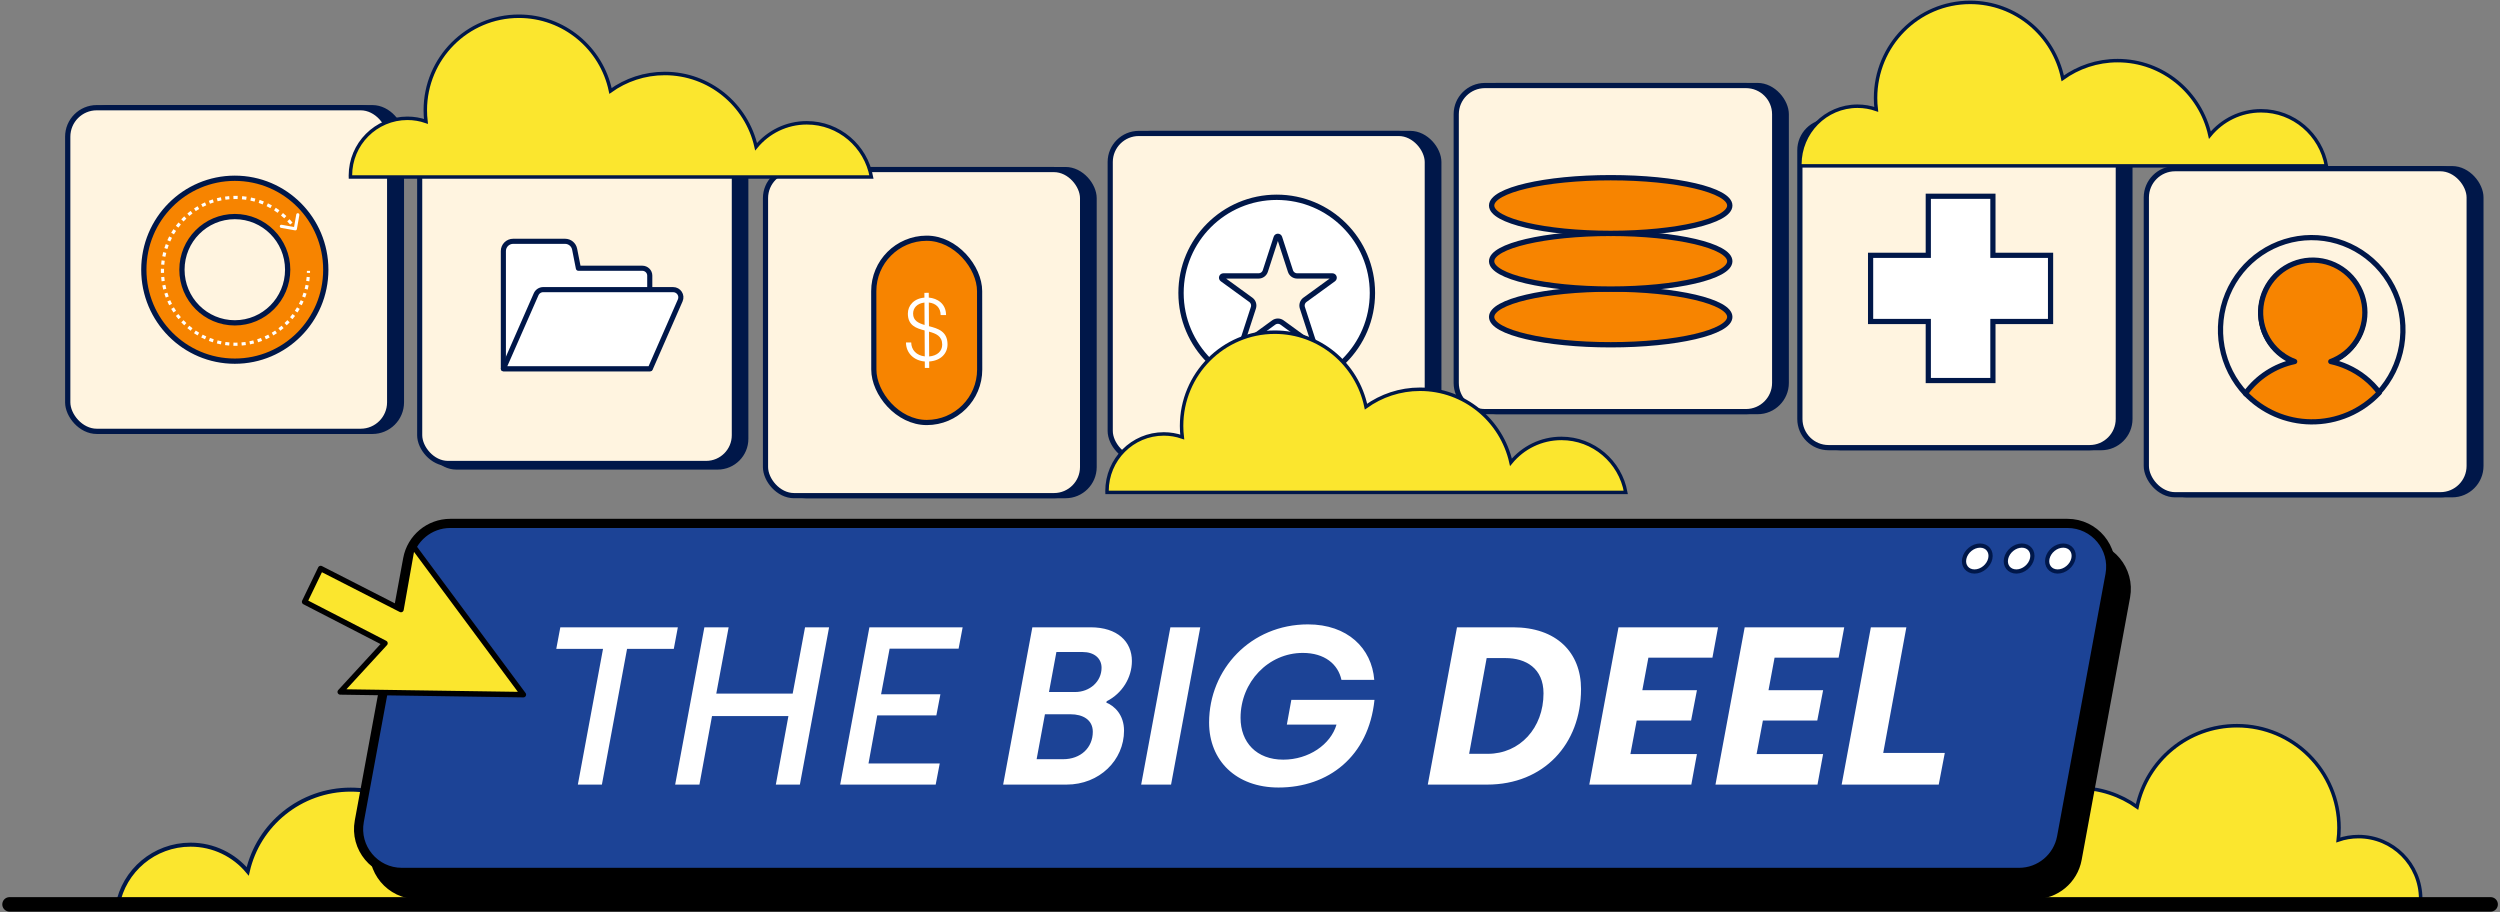 <svg width="1050" height="383" viewBox="0 0 1050 383" fill="none" xmlns="http://www.w3.org/2000/svg">
<rect x="0" y="0" width="1050" height="383" fill="#808080" stroke="none"/>
<path d="M778.061 378.136C780.61 364.078 792.901 353.421 807.681 353.421C817.013 353.421 825.356 357.673 830.878 364.346C835.191 345.213 852.27 330.924 872.692 330.924C881.964 330.924 890.547 333.872 897.561 338.877C901.629 319.417 918.865 304.804 939.513 304.804C963.186 304.804 982.38 324.01 982.38 347.709C982.38 349.428 982.274 351.119 982.08 352.783C984.739 351.868 987.597 351.369 990.566 351.369C1004.99 351.369 1016.68 363.07 1016.68 377.508C1016.68 377.72 1016.68 377.928 1016.67 378.136H778.061Z" fill="#FBE62E" stroke="#001749" stroke-width="1.489" stroke-miterlimit="10"/>
<path d="M49.396 380.156C52.033 365.711 64.749 354.76 80.041 354.76C89.695 354.76 98.327 359.129 104.041 365.986C108.502 346.326 126.173 331.644 147.302 331.644C156.894 331.644 165.774 334.673 173.031 339.816C177.239 319.819 195.072 304.804 216.435 304.804C240.927 304.804 260.785 324.54 260.785 348.891C260.785 350.657 260.675 352.395 260.474 354.105C263.226 353.165 266.183 352.652 269.255 352.652C284.178 352.652 296.273 364.675 296.273 379.51C296.273 379.729 296.273 379.942 296.264 380.156H49.396Z" fill="#FBE62E" stroke="#001749" stroke-width="1.686" stroke-miterlimit="10"/>
<path d="M177.764 244.026C179.356 235.402 186.875 229.143 195.644 229.143H874.856C886.219 229.143 894.798 239.449 892.736 250.624L872.401 360.836C870.81 369.46 863.291 375.719 854.522 375.719H175.31C163.947 375.719 155.368 365.413 157.43 354.239L177.764 244.026Z" fill="black" stroke="black" stroke-width="3.848"/>
<path d="M171.239 234.714C172.83 226.09 180.35 219.831 189.119 219.831H868.331C879.693 219.831 888.272 230.138 886.211 241.312L865.876 351.525C864.285 360.148 856.765 366.407 847.996 366.407H168.784C157.422 366.407 148.843 356.101 150.905 344.927L171.239 234.714Z" fill="#1C4396" stroke="black" stroke-width="3.848"/>
<path d="M835.927 234.589C835.286 237.593 832.325 240.033 829.305 240.033C826.285 240.033 824.363 237.593 825.004 234.589C825.645 231.584 828.606 229.145 831.626 229.145C834.646 229.145 836.567 231.584 835.927 234.589Z" fill="white" stroke="#001749" stroke-width="1.764" stroke-linejoin="round"/>
<path d="M853.483 234.588C852.843 237.592 849.881 240.032 846.861 240.032C843.842 240.032 841.92 237.592 842.561 234.588C843.201 231.584 846.163 229.144 849.182 229.144C852.202 229.144 854.124 231.584 853.483 234.588Z" fill="white" stroke="#001749" stroke-width="1.764" stroke-linejoin="round"/>
<path d="M870.841 234.587C870.2 237.591 867.239 240.031 864.219 240.031C861.199 240.031 859.277 237.591 859.918 234.587C860.559 231.583 863.52 229.143 866.54 229.143C869.56 229.143 871.481 231.583 870.841 234.587Z" fill="white" stroke="#001749" stroke-width="1.764" stroke-linejoin="round"/>
<path d="M242.696 329.531H252.794L263.365 272.527H282.995L284.694 263.467H235.334L233.635 272.527H253.266L242.696 329.531ZM283.567 329.531H293.76L299.045 300.746H331.134L325.848 329.531H335.947L348.216 263.467H338.118L332.927 291.308H300.838L306.029 263.467H295.836L283.567 329.531ZM352.876 329.531H392.987L394.686 320.66H364.768L368.448 300.463H393.27L394.969 291.591H370.053L373.639 272.433H402.613L404.312 263.467H365.145L352.876 329.531ZM421.319 329.531H447.933C461.807 329.531 472.094 319.244 472.094 306.881C472.094 300.274 468.13 296.499 464.638 295.083L464.827 294.517C471.339 291.214 475.398 284.607 475.398 277.623C475.398 269.507 469.357 263.467 458.032 263.467H433.588L421.319 329.531ZM440.572 290.648L443.686 273.848H454.729C459.542 273.848 462.657 276.491 462.657 280.455C462.657 286.212 457.749 290.648 451.52 290.648H440.572ZM435.381 318.867L438.873 299.991H449.632C454.729 299.991 458.976 302.256 458.976 307.353C458.976 314.053 453.879 318.867 446.518 318.867H435.381ZM479.291 329.531H491.844L504.113 263.467H491.561L479.291 329.531ZM536.982 330.758C557.84 330.758 574.828 317.829 577.282 293.951H542.362L540.474 304.332H561.332C558.878 312.732 549.629 319.055 538.964 319.055C527.733 319.055 521.033 311.788 521.033 301.501C521.033 286.401 532.735 274.226 547.175 274.226C556.33 274.226 561.993 278.945 563.408 285.551H577.188C576.15 272.244 565.957 262.24 549.346 262.24C525.374 262.24 507.82 281.021 507.82 303.483C507.82 319.433 519.145 330.758 536.982 330.758ZM599.668 329.531H624.584C648.367 329.531 664.034 312.543 664.034 289.421C664.034 274.037 653.747 263.467 635.438 263.467H611.937L599.668 329.531ZM617.034 316.602L624.395 276.396H632.323C640.817 276.396 648.273 280.643 648.273 291.214C648.273 305.748 638.363 316.602 624.867 316.602H617.034ZM667.503 329.531H710.35L712.71 316.696H684.774L687.416 302.634H710.256L712.71 289.893H689.776L692.324 276.208H719.222L721.581 263.467H679.772L667.503 329.531ZM720.498 329.531H763.346L765.706 316.696H737.77L740.412 302.634H763.252L765.706 289.893H742.772L745.32 276.208H772.218L774.577 263.467H732.768L720.498 329.531ZM773.494 329.531H814.266L816.814 316.224H790.954L800.675 263.467H785.763L773.494 329.531Z" fill="white"/>
<path d="M219.812 291.754L173.218 228.962L168.416 256.004L134.687 238.776L127.942 252.761L161.688 270.166L142.899 290.611L219.812 291.754Z" fill="#FBE62E" stroke="black" stroke-width="2.304" stroke-linejoin="round"/>
<path d="M4 379.835L1046.07 379.835" stroke="black" stroke-width="6.076" stroke-linecap="round" stroke-linejoin="round"/>
<rect x="471.135" y="56.052" width="133.175" height="136.956" rx="12.001" fill="#001749" stroke="#001749" stroke-width="2.175"/>
<rect x="466.291" y="56.05" width="133.175" height="136.956" rx="12.001" fill="#FFF4E0" stroke="#001749" stroke-width="2.175"/>
<ellipse cx="536.224" cy="123.054" rx="40.194" ry="40.194" fill="white" stroke="#001749" stroke-width="2.233"/>
<path d="M536.002 99.779C536.225 99.094 537.195 99.094 537.418 99.779L541.985 113.835C542.384 115.062 543.527 115.892 544.817 115.892H559.596C560.317 115.892 560.617 116.815 560.033 117.239L548.077 125.926C547.033 126.684 546.597 128.028 546.995 129.255L551.562 143.31C551.785 143.996 551 144.566 550.417 144.142L538.46 135.455C537.416 134.697 536.003 134.697 534.96 135.455L523.003 144.142C522.42 144.566 521.635 143.996 521.858 143.31L526.425 129.255C526.823 128.028 526.387 126.684 525.343 125.926L513.387 117.239C512.803 116.815 513.103 115.892 513.824 115.892H528.603C529.893 115.892 531.036 115.062 531.435 113.835L536.002 99.779Z" fill="#FFF4E0" stroke="#001749" stroke-width="2.233"/>
<rect x="326.354" y="71.214" width="133.175" height="136.956" rx="12.001" fill="#001749" stroke="#001749" stroke-width="2.175"/>
<rect x="321.512" y="71.212" width="133.175" height="136.956" rx="12.001" fill="#FFF4E0" stroke="#001749" stroke-width="2.175"/>
<rect width="44.457" height="77.398" rx="22.229" transform="matrix(1 -0.001 0.001 1 366.955 100.076)" fill="#F78400" stroke="#001749" stroke-width="2.175"/>
<path d="M397.961 144.582C397.929 139.17 393.956 137.972 390.166 136.995L390.106 127.061C393.064 127.376 395.057 129.216 395.076 132.33L397.347 132.316C397.318 127.497 393.664 125.296 390.093 124.985L390.081 122.983L388.243 122.995L388.255 124.997C383.86 125.358 381.282 128.303 381.303 131.751C381.333 136.718 384.8 137.882 388.338 138.786L388.404 149.684C384.905 149.299 382.728 146.94 382.709 143.826L380.51 143.84C380.537 148.326 383.872 151.455 388.417 151.834L388.433 154.54L390.271 154.528L390.255 151.822C395.227 151.494 397.984 148.363 397.961 144.582ZM383.502 131.737C383.488 129.438 385.098 127.426 388.268 127.073L388.324 136.488C385.688 135.689 383.519 134.665 383.502 131.737ZM390.242 149.71L390.18 139.293C393.14 140.09 395.706 141.149 395.727 144.744C395.744 147.487 393.629 149.429 390.242 149.71Z" fill="white"/>
<rect x="760.818" y="51.053" width="133.749" height="136.956" rx="12.053" fill="#001749" stroke="#001749" stroke-width="2.185"/>
<path d="M755.947 63.109C755.947 56.452 761.344 51.055 768.001 51.055H877.643C884.3 51.055 889.696 56.452 889.696 63.109V175.958C889.696 182.615 884.3 188.011 877.643 188.011H768.001C761.344 188.011 755.947 182.615 755.947 175.958V63.109Z" fill="#FFF4E0" stroke="#001749" stroke-width="2.185"/>
<path fill-rule="evenodd" clip-rule="evenodd" d="M837.025 82.427H809.883V107.232L785.648 107.232L785.648 135.024L809.883 135.024V159.825H837.025V135.024L861.235 135.025V107.232L837.025 107.232V82.427Z" fill="white"/>
<path d="M809.883 82.427V81.335H808.791V82.427H809.883ZM837.025 82.427H838.117V81.335H837.025V82.427ZM809.883 107.232V108.324H810.976V107.232H809.883ZM785.648 107.232L785.648 106.14H784.556L784.556 107.232H785.648ZM785.648 135.024H784.556L784.556 136.117H785.648L785.648 135.024ZM809.883 135.024H810.976V133.932H809.883V135.024ZM809.883 159.825H808.791V160.917H809.883V159.825ZM837.025 159.825V160.917H838.117V159.825H837.025ZM837.025 135.024V133.932H835.933V135.024H837.025ZM861.235 135.025V136.117H862.327V135.025H861.235ZM861.235 107.232H862.327V106.14H861.235V107.232ZM837.025 107.232H835.933V108.324H837.025V107.232ZM809.883 83.519H837.025V81.335H809.883V83.519ZM810.976 107.232V82.427H808.791V107.232H810.976ZM785.648 108.324L809.883 108.324V106.14L785.648 106.14L785.648 108.324ZM786.741 135.024L786.741 107.232H784.556L784.556 135.024H786.741ZM809.883 133.932L785.648 133.932L785.648 136.117L809.883 136.117V133.932ZM810.976 159.825V135.024H808.791V159.825H810.976ZM837.025 158.733H809.883V160.917H837.025V158.733ZM835.933 135.024V159.825H838.117V135.024H835.933ZM861.235 133.932L837.025 133.932V136.117L861.235 136.117V133.932ZM860.142 107.232V135.025H862.327V107.232H860.142ZM837.025 108.324L861.235 108.324V106.14L837.025 106.14V108.324ZM835.933 82.427V107.232H838.117V82.427H835.933Z" fill="#001749"/>
<rect x="616.48" y="35.92" width="133.749" height="136.956" rx="12.053" fill="#001749" stroke="#001749" stroke-width="2.185"/>
<path d="M611.615 47.977C611.615 41.32 617.012 35.924 623.669 35.924H733.311C739.968 35.924 745.364 41.32 745.364 47.977V160.826C745.364 167.483 739.968 172.879 733.311 172.879H623.669C617.012 172.879 611.615 167.483 611.615 160.826V47.977Z" fill="#FFF4E0" stroke="#001749" stroke-width="2.185"/>
<ellipse cx="676.497" cy="133.11" rx="50.013" ry="11.694" fill="#F78400" stroke="#001749" stroke-width="2.233"/>
<ellipse cx="676.497" cy="109.717" rx="50.013" ry="11.694" fill="#F78400" stroke="#001749" stroke-width="2.233"/>
<ellipse cx="676.497" cy="86.328" rx="50.013" ry="11.694" fill="#F78400" stroke="#001749" stroke-width="2.233"/>
<rect x="33.367" y="45.233" width="135.222" height="135.934" rx="12.186" fill="#001749" stroke="#001749" stroke-width="2.209"/>
<rect x="28.445" y="45.231" width="135.222" height="135.934" rx="12.186" fill="#FFF4E0" stroke="#001749" stroke-width="2.209"/>
<path d="M136.829 113.277C136.829 134.491 119.722 151.688 98.619 151.688C77.517 151.688 60.41 134.491 60.41 113.277C60.41 92.064 77.517 74.867 98.619 74.867C119.722 74.867 136.829 92.064 136.829 113.277ZM76.417 113.277C76.417 125.604 86.357 135.597 98.619 135.597C110.881 135.597 120.822 125.604 120.822 113.277C120.822 100.951 110.881 90.958 98.619 90.958C86.357 90.958 76.417 100.951 76.417 113.277Z" fill="#F78400" stroke="#001749" stroke-width="2.209"/>
<path fill-rule="evenodd" clip-rule="evenodd" d="M98.013 82.27C98.306 82.262 98.6 82.258 98.894 82.258C99.209 82.258 99.523 82.263 99.835 82.272L99.796 83.601C99.496 83.593 99.196 83.588 98.894 83.588C98.612 83.588 98.331 83.592 98.05 83.6L98.013 82.27ZM94.513 82.563C95.091 82.482 95.673 82.417 96.26 82.368L96.369 83.693C95.807 83.74 95.25 83.803 94.697 83.881L94.513 82.563ZM101.714 82.384C102.342 82.44 102.965 82.515 103.583 82.608L103.386 83.924C102.795 83.835 102.198 83.763 101.596 83.709L101.714 82.384ZM91.068 83.249C91.633 83.103 92.204 82.972 92.781 82.857L93.038 84.162C92.485 84.272 91.938 84.397 91.397 84.537L91.068 83.249ZM105.435 82.945C106.051 83.077 106.661 83.227 107.263 83.394L106.911 84.676C106.334 84.516 105.75 84.373 105.16 84.246L105.435 82.945ZM87.718 84.321C88.264 84.111 88.818 83.917 89.378 83.737L89.779 85.005C89.243 85.177 88.713 85.363 88.191 85.564L87.718 84.321ZM109.062 83.954C109.657 84.159 110.244 84.382 110.823 84.621L110.319 85.851C109.765 85.622 109.202 85.409 108.632 85.212L109.062 83.954ZM84.512 85.766C85.031 85.495 85.559 85.239 86.095 84.998L86.636 86.212C86.123 86.443 85.618 86.688 85.12 86.947L84.512 85.766ZM112.541 85.395C113.107 85.671 113.663 85.963 114.209 86.271L113.561 87.431C113.038 87.136 112.506 86.856 111.964 86.592L112.541 85.395ZM81.487 87.563C81.974 87.236 82.47 86.921 82.975 86.621L83.648 87.767C83.164 88.054 82.689 88.355 82.224 88.668L81.487 87.563ZM115.822 87.247C116.35 87.588 116.867 87.945 117.373 88.317L116.592 89.391C116.107 89.035 115.612 88.692 115.106 88.365L115.822 87.247ZM78.682 89.689C79.129 89.308 79.587 88.941 80.055 88.586L80.852 89.648C80.403 89.988 79.965 90.34 79.536 90.704L78.682 89.689ZM118.858 89.48C119.342 89.882 119.813 90.299 120.271 90.729L119.368 91.701C118.929 91.289 118.478 90.89 118.014 90.504L118.858 89.48ZM124.692 96.217C124.629 96.579 124.285 96.82 123.925 96.757L118.062 95.714C117.702 95.65 117.462 95.305 117.526 94.943C117.589 94.582 117.932 94.34 118.292 94.404L123.504 95.331L124.426 90.091C124.49 89.73 124.833 89.488 125.193 89.552C125.553 89.616 125.793 89.961 125.729 90.323L124.692 96.217ZM76.129 92.115C76.532 91.687 76.946 91.271 77.372 90.866L78.281 91.832C77.874 92.22 77.477 92.619 77.091 93.029L76.129 92.115ZM121.608 92.061C122.04 92.518 122.458 92.988 122.863 93.471L121.851 94.328C121.463 93.865 121.063 93.415 120.649 92.977L121.608 92.061ZM73.862 94.812C74.215 94.342 74.58 93.881 74.958 93.432L75.969 94.29C75.607 94.721 75.256 95.162 74.918 95.613L73.862 94.812ZM71.907 97.747C72.206 97.239 72.518 96.741 72.844 96.252L73.943 96.992C73.631 97.46 73.332 97.938 73.046 98.424L71.907 97.747ZM70.292 100.884C70.532 100.345 70.787 99.814 71.056 99.293L72.231 99.904C71.973 100.404 71.73 100.912 71.5 101.428L70.292 100.884ZM69.038 104.184C69.216 103.621 69.41 103.065 69.619 102.516L70.855 102.991C70.655 103.516 70.47 104.049 70.299 104.588L69.038 104.184ZM68.163 107.605C68.277 107.025 68.407 106.451 68.552 105.883L69.834 106.214C69.695 106.758 69.57 107.308 69.461 107.863L68.163 107.605ZM67.676 111.102C67.725 110.512 67.79 109.927 67.87 109.347L69.181 109.531C69.103 110.087 69.041 110.647 68.994 111.212L67.676 111.102ZM67.566 113.751C67.566 113.454 67.57 113.159 67.579 112.865L68.901 112.902C68.894 113.184 68.89 113.467 68.89 113.751C68.89 114.034 68.894 114.317 68.901 114.599L67.579 114.636C67.57 114.342 67.566 114.047 67.566 113.751ZM130.222 113.751C130.222 114.047 130.218 114.342 130.21 114.636L128.887 114.599C128.895 114.317 128.899 114.034 128.899 113.751H130.222ZM67.87 118.154C67.79 117.574 67.725 116.989 67.676 116.399L68.994 116.289C69.041 116.854 69.103 117.414 69.181 117.97L67.87 118.154ZM130.113 116.399C130.064 116.989 129.999 117.574 129.918 118.154L128.608 117.97C128.685 117.414 128.747 116.854 128.794 116.289L130.113 116.399ZM68.552 121.618C68.407 121.05 68.277 120.476 68.163 119.896L69.461 119.638C69.57 120.193 69.695 120.743 69.834 121.287L68.552 121.618ZM129.626 119.896C129.512 120.476 129.382 121.05 129.236 121.618L127.955 121.287C128.094 120.743 128.218 120.193 128.328 119.638L129.626 119.896ZM128.75 123.317C128.572 123.88 128.378 124.436 128.17 124.985L126.933 124.51C127.133 123.985 127.319 123.452 127.489 122.913L128.75 123.317ZM69.619 124.985C69.41 124.436 69.216 123.88 69.038 123.317L70.299 122.913C70.47 123.452 70.655 123.985 70.855 124.51L69.619 124.985ZM71.056 128.209C70.787 127.687 70.532 127.156 70.292 126.617L71.5 126.073C71.73 126.589 71.973 127.097 72.231 127.597L71.056 128.209ZM127.496 126.617C127.256 127.156 127.001 127.687 126.733 128.209L125.557 127.597C125.815 127.097 126.059 126.589 126.289 126.073L127.496 126.617ZM72.844 131.249C72.518 130.76 72.206 130.262 71.907 129.754L73.046 129.077C73.332 129.563 73.631 130.041 73.943 130.509L72.844 131.249ZM125.881 129.754C125.583 130.262 125.27 130.76 124.945 131.249L123.845 130.509C124.157 130.041 124.456 129.563 124.742 129.077L125.881 129.754ZM74.958 134.069C74.58 133.62 74.215 133.159 73.862 132.689L74.918 131.888C75.256 132.339 75.607 132.78 75.969 133.211L74.958 134.069ZM123.927 132.689C123.574 133.159 123.208 133.62 122.83 134.069L121.82 133.211C122.182 132.78 122.532 132.339 122.87 131.888L123.927 132.689ZM121.659 135.386C121.256 135.814 120.842 136.23 120.416 136.635L119.507 135.669C119.915 135.281 120.312 134.882 120.697 134.472L121.659 135.386ZM77.372 136.635C76.946 136.23 76.532 135.814 76.129 135.386L77.091 134.472C77.477 134.882 77.874 135.281 78.281 135.669L77.372 136.635ZM119.106 137.813C118.659 138.193 118.201 138.56 117.733 138.915L116.937 137.853C117.385 137.513 117.824 137.161 118.252 136.797L119.106 137.813ZM80.055 138.915C79.587 138.56 79.129 138.193 78.682 137.813L79.536 136.797C79.965 137.161 80.403 137.513 80.852 137.853L80.055 138.915ZM82.975 140.88C82.47 140.58 81.974 140.266 81.487 139.938L82.224 138.833C82.689 139.146 83.164 139.447 83.648 139.735L82.975 140.88ZM116.301 139.938C115.815 140.266 115.319 140.58 114.814 140.88L114.14 139.735C114.624 139.447 115.099 139.146 115.565 138.833L116.301 139.938ZM86.095 142.503C85.559 142.262 85.031 142.006 84.512 141.736L85.12 140.554C85.618 140.813 86.123 141.058 86.636 141.289L86.095 142.503ZM113.277 141.736C112.757 142.006 112.229 142.262 111.694 142.503L111.152 141.289C111.665 141.058 112.171 140.813 112.668 140.554L113.277 141.736ZM89.378 143.764C88.818 143.584 88.264 143.39 87.718 143.18L88.191 141.937C88.713 142.138 89.243 142.325 89.779 142.496L89.378 143.764ZM110.07 143.18C109.524 143.39 108.971 143.584 108.411 143.764L108.009 142.496C108.545 142.325 109.075 142.138 109.598 141.937L110.07 143.18ZM92.781 144.644C92.204 144.529 91.633 144.398 91.068 144.252L91.397 142.964C91.938 143.104 92.485 143.229 93.038 143.339L92.781 144.644ZM106.721 144.252C106.156 144.398 105.584 144.529 105.007 144.644L104.751 143.339C105.303 143.229 105.85 143.104 106.391 142.964L106.721 144.252ZM96.26 145.133C95.673 145.084 95.091 145.019 94.513 144.938L94.697 143.62C95.25 143.698 95.807 143.761 96.369 143.808L96.26 145.133ZM103.275 144.938C102.698 145.019 102.116 145.084 101.529 145.133L101.419 143.808C101.981 143.761 102.539 143.698 103.092 143.62L103.275 144.938ZM98.894 145.243C98.6 145.243 98.306 145.239 98.013 145.231L98.05 143.901C98.331 143.909 98.612 143.913 98.894 143.913C99.177 143.913 99.458 143.909 99.738 143.901L99.775 145.231C99.482 145.239 99.189 145.243 98.894 145.243Z" fill="white"/>
<rect x="906.377" y="70.84" width="135.604" height="136.956" rx="12.092" fill="#001749" stroke="#001749" stroke-width="2.192"/>
<rect x="901.455" y="70.843" width="135.604" height="136.956" rx="12.092" fill="#FFF4E0" stroke="#001749" stroke-width="2.192"/>
<path d="M985.586 154.436C983.376 153.428 981.067 152.657 978.698 152.135C979.213 151.94 979.717 151.727 980.214 151.499C984.542 149.5 988.101 146.113 990.34 141.862C992.579 137.61 993.374 132.731 992.602 127.976C991.831 123.222 989.535 118.857 986.07 115.555C982.605 112.253 978.164 110.198 973.431 109.707C968.698 109.215 963.937 110.316 959.882 112.837C955.828 115.359 952.706 119.162 950.999 123.659C949.291 128.156 949.092 133.098 950.434 137.721C951.775 142.344 954.581 146.391 958.42 149.238C958.532 149.282 958.637 149.333 958.75 149.374L958.648 149.403C960.213 150.536 961.92 151.455 963.723 152.135C955.528 153.896 948.259 158.65 943.303 165.49C938.108 160.021 934.611 153.129 933.244 145.667C931.878 138.205 932.702 130.501 935.614 123.509C938.526 116.516 943.399 110.542 949.63 106.326C955.861 102.109 963.176 99.835 970.669 99.786C978.163 99.737 985.506 101.913 991.791 106.047C998.075 110.181 1003.02 116.09 1006.03 123.044C1009.03 129.997 1009.95 137.689 1008.68 145.169C1007.41 152.648 1004 159.586 998.879 165.123C995.416 160.476 990.841 156.798 985.586 154.436Z" stroke="#001749" stroke-width="2.192" stroke-linecap="round" stroke-linejoin="round"/>
<path d="M970.616 177.18C965.467 177.128 960.381 176.044 955.655 173.993C950.929 171.943 946.659 168.965 943.095 165.237C948.112 158.377 955.469 153.609 963.765 151.843C961.94 151.161 960.212 150.24 958.628 149.104L958.731 149.074C958.617 149.034 958.51 148.982 958.397 148.938C954.521 146.085 951.688 142.031 950.336 137.403C948.984 132.774 949.188 127.828 950.915 123.327C952.643 118.826 955.798 115.021 959.895 112.497C963.992 109.974 968.802 108.873 973.584 109.365C978.366 109.857 982.854 111.913 986.356 115.218C989.858 118.522 992.178 122.891 992.96 127.65C993.742 132.409 992.941 137.293 990.682 141.55C988.422 145.808 984.83 149.201 980.458 151.206C979.955 151.434 979.445 151.648 978.924 151.843C981.322 152.367 983.658 153.14 985.896 154.151C991.209 156.526 995.832 160.218 999.33 164.88C995.658 168.819 991.209 171.948 986.265 174.066C981.321 176.183 975.991 177.244 970.616 177.18Z" fill="#F78400" stroke="#001749" stroke-width="2.192" stroke-linecap="round" stroke-linejoin="round"/>
<rect x="179.795" y="59.2" width="133.449" height="136.956" rx="11.843" fill="#001749" stroke="#001749" stroke-width="2.147"/>
<rect x="176.271" y="59.2" width="132.15" height="135.442" rx="11.843" fill="#FFF4E0" stroke="#001749" stroke-width="2.147"/>
<path d="M269.735 112.658H242.924L241.342 104.652C240.969 102.744 239.294 101.348 237.339 101.348H215.508C213.274 101.348 211.412 103.163 211.412 105.444V115.777V143.565V154.829H272.9V115.73C272.9 114.055 271.504 112.658 269.735 112.658Z" fill="white" stroke="#001749" stroke-width="2.147" stroke-miterlimit="10" stroke-linecap="round" stroke-linejoin="round"/>
<path d="M273.11 154.877H211.436L225.167 123.598C225.679 122.434 226.843 121.643 228.146 121.643H282.699C285.073 121.643 286.655 124.063 285.678 126.205L273.11 154.877Z" fill="white" stroke="#001749" stroke-width="2.147" stroke-miterlimit="10" stroke-linecap="round" stroke-linejoin="round"/>
<path d="M977.105 69.676C974.743 56.51 963.351 46.53 949.653 46.53C941.004 46.53 933.271 50.512 928.153 56.761C924.156 38.844 908.327 25.462 889.399 25.462C880.806 25.462 872.85 28.223 866.35 32.91C862.58 14.685 846.605 1 827.467 1C805.527 1 787.737 18.987 787.737 41.181C787.737 42.791 787.836 44.375 788.015 45.933C785.55 45.076 782.901 44.608 780.15 44.608C766.781 44.608 755.945 55.567 755.945 69.088C755.945 69.287 755.945 69.481 755.954 69.676H977.105Z" fill="#FBE62E" stroke="#001749" stroke-width="1.459" stroke-miterlimit="10"/>
<path d="M366.002 74.332C363.665 61.39 352.393 51.578 338.839 51.578C330.281 51.578 322.629 55.493 317.565 61.636C313.61 44.022 297.947 30.867 279.219 30.867C270.716 30.867 262.844 33.582 256.412 38.189C252.682 20.273 236.875 6.82 217.939 6.82C196.229 6.82 178.627 24.502 178.627 46.32C178.627 47.903 178.724 49.46 178.902 50.991C176.463 50.149 173.842 49.69 171.12 49.69C157.891 49.69 147.17 60.462 147.17 73.754C147.17 73.949 147.17 74.141 147.178 74.332H366.002Z" fill="#FBE62E" stroke="#001749" stroke-width="1.459" stroke-miterlimit="10"/>
<path d="M682.823 206.819C680.495 193.916 669.273 184.136 655.778 184.136C647.257 184.136 639.639 188.038 634.597 194.162C630.659 176.603 615.065 163.489 596.418 163.489C587.952 163.489 580.115 166.195 573.711 170.788C569.997 152.928 554.259 139.516 535.405 139.516C513.791 139.516 496.265 157.144 496.265 178.893C496.265 180.471 496.362 182.024 496.539 183.55C494.111 182.711 491.501 182.253 488.79 182.253C475.62 182.253 464.945 192.992 464.945 206.242C464.945 206.437 464.945 206.628 464.954 206.819H682.823Z" fill="#FBE62E" stroke="#001749" stroke-width="1.459" stroke-miterlimit="10"/>
</svg>
